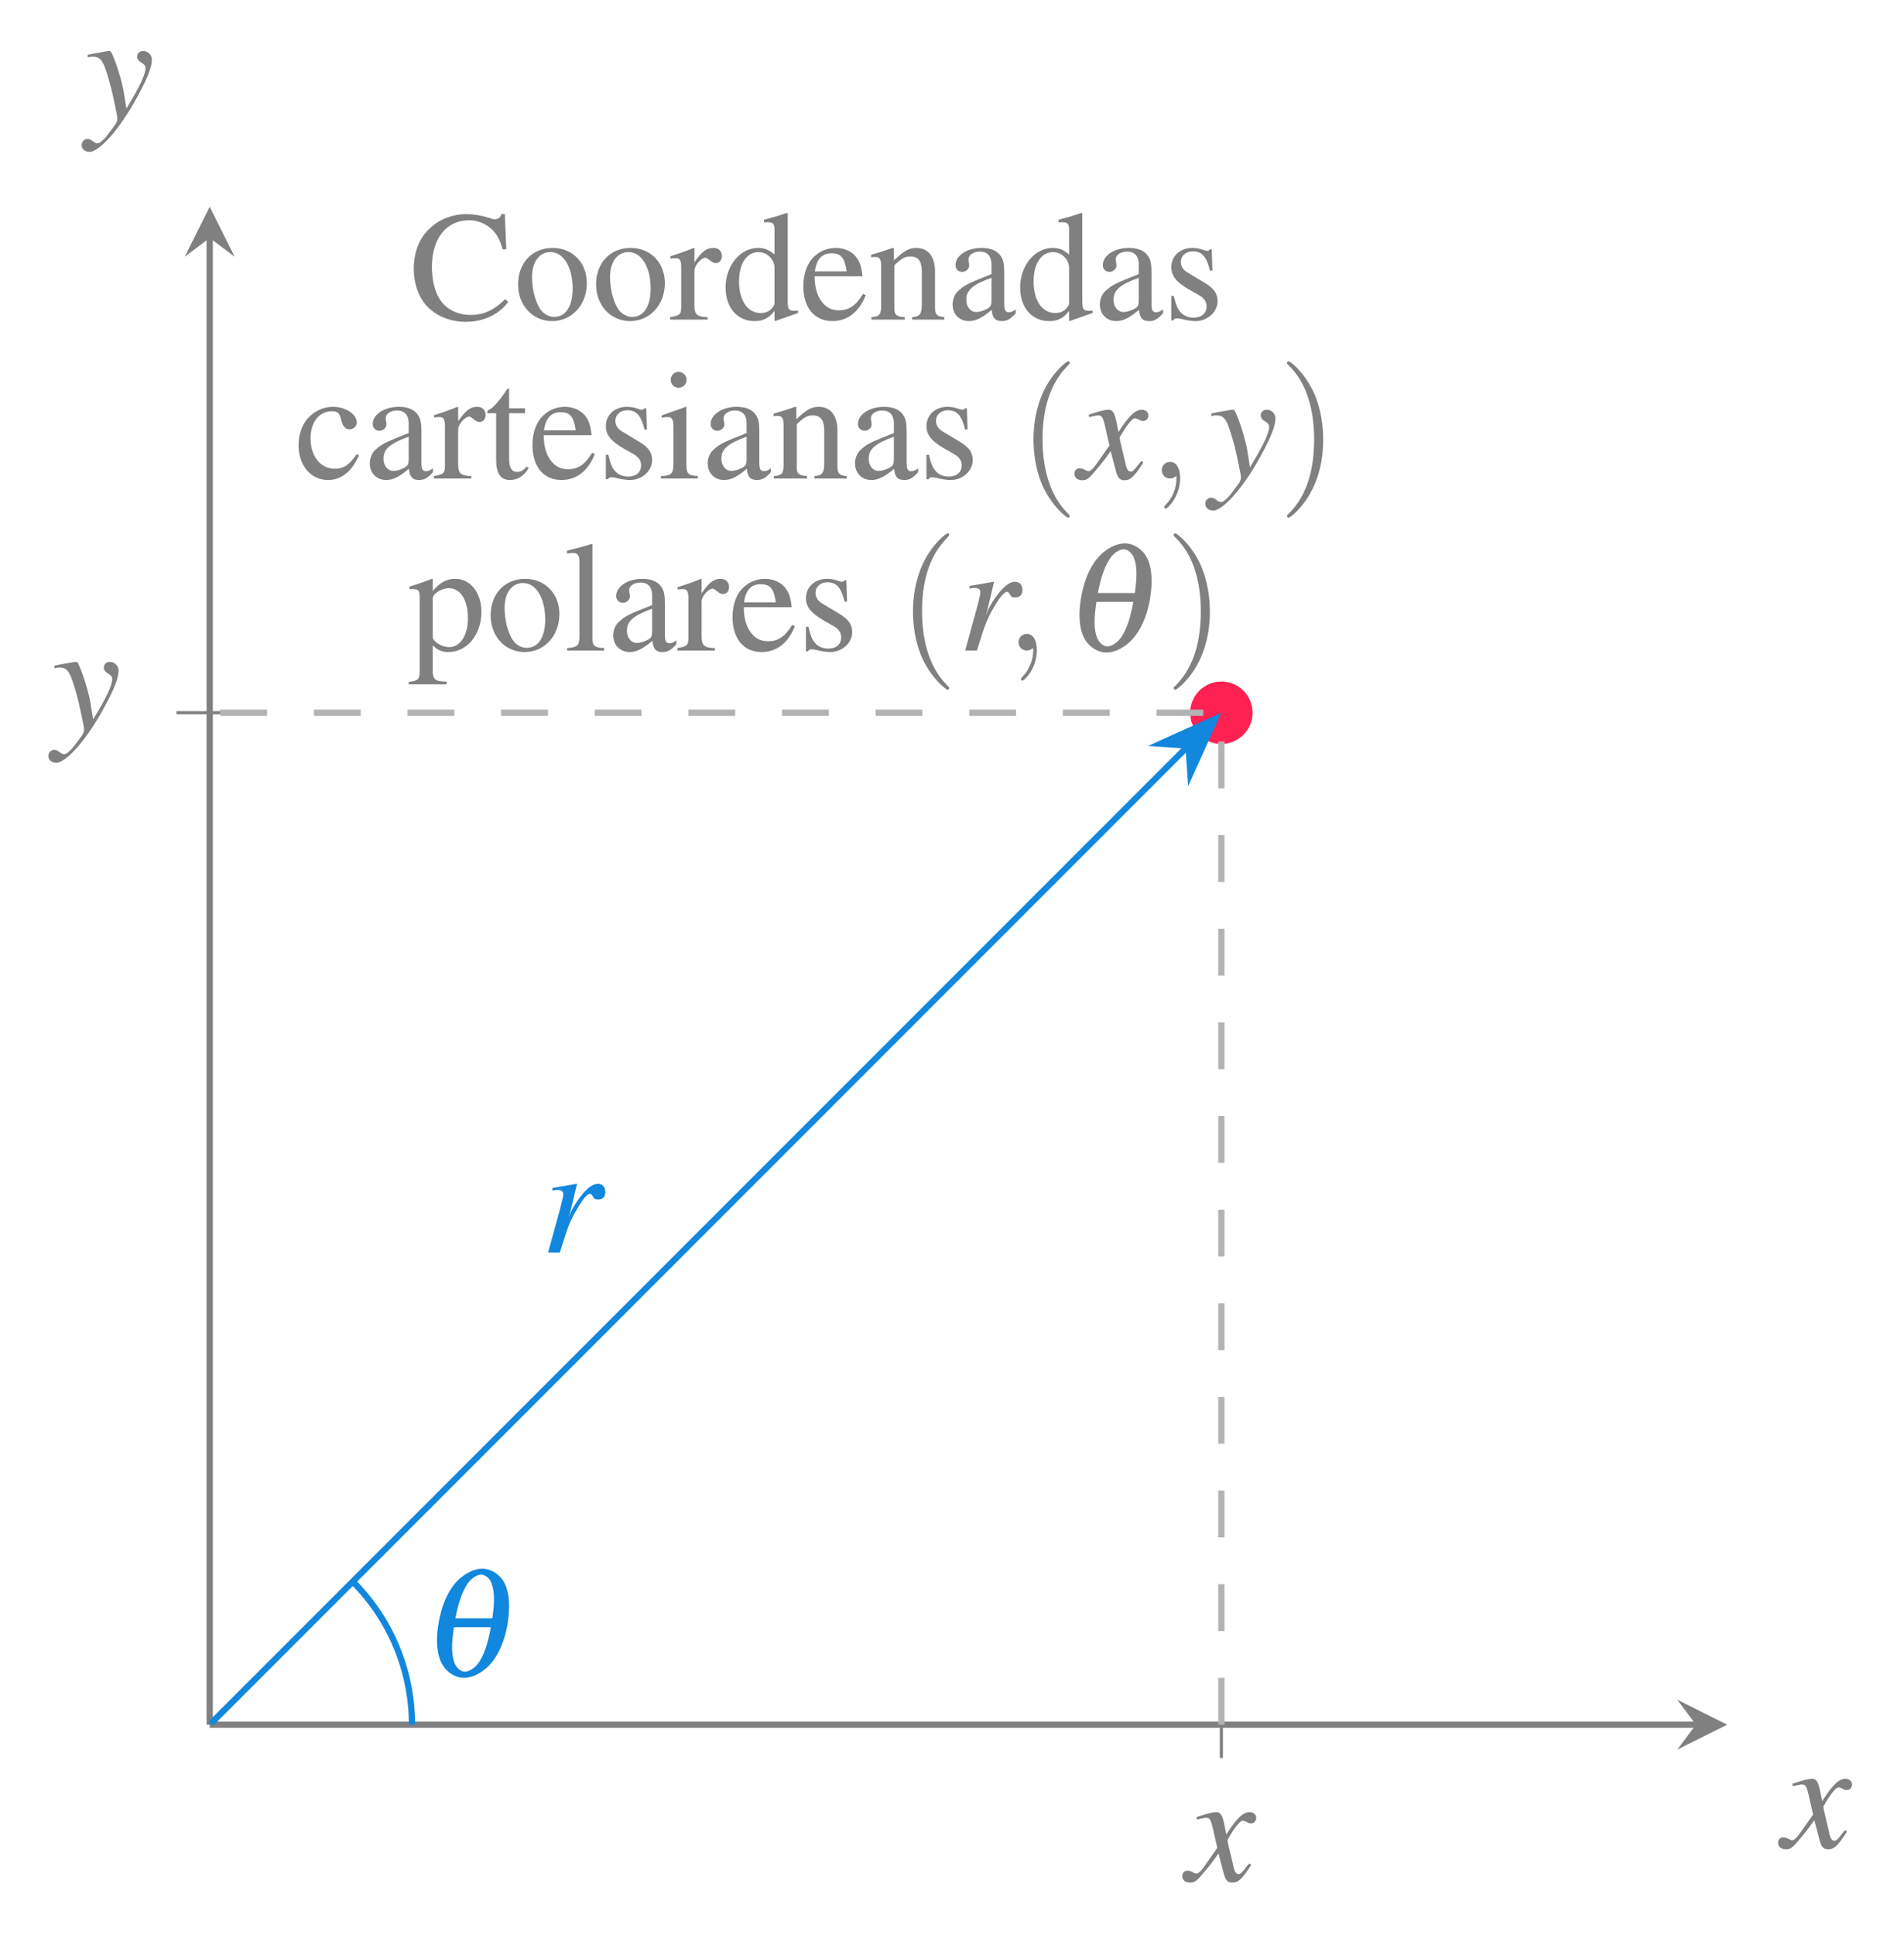 <?xml version="1.0" encoding="UTF-8"?>
<svg xmlns="http://www.w3.org/2000/svg" xmlns:xlink="http://www.w3.org/1999/xlink" width="121.583" height="123.506" viewBox="0 0 121.583 123.506">
<defs>
<g>
<g id="glyph-0-0">
<path d="M 4 -1.109 C 3.922 -1.016 3.875 -0.953 3.781 -0.844 C 3.562 -0.531 3.438 -0.438 3.328 -0.438 C 3.188 -0.438 3.094 -0.562 3.016 -0.844 C 3 -0.922 2.984 -0.984 2.984 -1.016 C 2.734 -2.031 2.625 -2.484 2.625 -2.625 C 3.062 -3.406 3.422 -3.844 3.594 -3.844 C 3.656 -3.844 3.734 -3.812 3.844 -3.766 C 3.953 -3.688 4.031 -3.672 4.109 -3.672 C 4.312 -3.672 4.453 -3.812 4.453 -4.031 C 4.453 -4.234 4.281 -4.391 4.047 -4.391 C 3.609 -4.391 3.234 -4.031 2.547 -2.969 L 2.438 -3.516 C 2.297 -4.203 2.188 -4.391 1.906 -4.391 C 1.688 -4.391 1.359 -4.312 0.75 -4.109 L 0.641 -4.062 L 0.672 -3.922 C 1.062 -4 1.141 -4.031 1.234 -4.031 C 1.484 -4.031 1.547 -3.938 1.688 -3.344 L 1.969 -2.109 L 1.156 -0.953 C 0.953 -0.641 0.75 -0.469 0.641 -0.469 C 0.594 -0.469 0.484 -0.5 0.391 -0.562 C 0.266 -0.625 0.156 -0.656 0.062 -0.656 C -0.125 -0.656 -0.266 -0.516 -0.266 -0.312 C -0.266 -0.047 -0.062 0.109 0.234 0.109 C 0.531 0.109 0.656 0.016 1.156 -0.594 C 1.422 -0.906 1.641 -1.172 2.047 -1.75 L 2.359 -0.562 C 2.484 -0.047 2.609 0.109 2.938 0.109 C 3.312 0.109 3.562 -0.125 4.141 -1.031 Z M 4 -1.109 "/>
</g>
<g id="glyph-0-1">
<path d="M 0.156 -3.984 C 0.281 -4.016 0.344 -4.031 0.453 -4.031 C 1.031 -4.031 1.172 -3.781 1.641 -2.062 C 1.797 -1.422 2.047 -0.25 2.047 -0.078 C 2.047 0.078 1.984 0.234 1.828 0.422 C 1.531 0.828 1.328 1.094 1.219 1.203 C 1 1.422 0.891 1.5 0.75 1.5 C 0.703 1.5 0.625 1.469 0.516 1.391 C 0.375 1.281 0.266 1.219 0.156 1.219 C -0.062 1.219 -0.234 1.391 -0.234 1.609 C -0.234 1.859 -0.016 2.047 0.266 2.047 C 0.906 2.047 2.219 0.562 3.297 -1.422 C 3.969 -2.641 4.25 -3.359 4.25 -3.844 C 4.25 -4.141 4 -4.391 3.703 -4.391 C 3.469 -4.391 3.312 -4.25 3.312 -4.031 C 3.312 -3.875 3.391 -3.766 3.594 -3.641 C 3.781 -3.531 3.844 -3.438 3.844 -3.297 C 3.844 -2.906 3.484 -2.125 2.625 -0.719 L 2.438 -1.875 C 2.281 -2.75 1.719 -4.391 1.578 -4.391 L 1.531 -4.391 C 1.531 -4.391 1.484 -4.391 1.453 -4.391 C 1.359 -4.375 1 -4.312 0.469 -4.219 C 0.422 -4.203 0.297 -4.172 0.156 -4.156 Z M 0.156 -3.984 "/>
</g>
<g id="glyph-0-2">
<path d="M 1.203 0 C 1.719 -1.688 1.891 -2.125 2.359 -2.875 C 2.688 -3.438 2.953 -3.75 3.125 -3.75 C 3.188 -3.75 3.234 -3.703 3.297 -3.609 C 3.375 -3.438 3.453 -3.391 3.656 -3.391 C 3.938 -3.391 4.109 -3.562 4.109 -3.875 C 4.109 -4.188 3.922 -4.391 3.641 -4.391 C 3.406 -4.391 3.141 -4.25 2.875 -3.984 C 2.469 -3.562 2.078 -2.969 1.906 -2.578 L 1.781 -2.219 L 2.297 -4.375 L 2.266 -4.391 C 1.547 -4.266 1.453 -4.25 0.734 -4.125 L 0.734 -3.953 C 0.969 -4 1 -4 1.062 -4 C 1.281 -4 1.422 -3.906 1.422 -3.734 C 1.422 -3.594 1.422 -3.594 1.25 -2.906 L 0.453 0 Z M 1.203 0 "/>
</g>
<g id="glyph-1-0">
<path d="M 3.781 -6.844 C 3.391 -6.844 2.953 -6.672 2.547 -6.375 C 1.781 -5.828 1.219 -4.75 0.984 -3.344 C 0.766 -2.047 0.922 -1.016 1.422 -0.453 C 1.75 -0.078 2.188 0.125 2.609 0.125 C 3 0.125 3.422 -0.031 3.844 -0.344 C 4.609 -0.891 5.156 -1.953 5.391 -3.297 C 5.609 -4.672 5.469 -5.688 4.969 -6.266 C 4.641 -6.625 4.219 -6.844 3.781 -6.844 Z M 4.328 -3.109 C 4.109 -1.969 3.891 -1.328 3.516 -0.797 C 3.281 -0.484 2.922 -0.266 2.672 -0.266 C 2.406 -0.266 2.141 -0.5 2.016 -0.797 C 1.812 -1.328 1.797 -1.969 1.969 -3.109 Z M 2.062 -3.672 C 2.266 -4.75 2.516 -5.406 2.875 -5.938 C 3.094 -6.234 3.453 -6.469 3.703 -6.469 C 3.953 -6.469 4.25 -6.234 4.359 -5.938 C 4.562 -5.406 4.578 -4.75 4.422 -3.672 Z M 2.062 -3.672 "/>
</g>
<g id="glyph-2-0">
<path d="M 6.188 -4.484 L 6.094 -6.734 L 5.875 -6.734 C 5.828 -6.531 5.656 -6.406 5.469 -6.406 C 5.375 -6.406 5.219 -6.438 5.078 -6.5 C 4.578 -6.656 4.094 -6.734 3.625 -6.734 C 2.797 -6.734 1.969 -6.438 1.359 -5.875 C 0.656 -5.266 0.281 -4.344 0.281 -3.234 C 0.281 -2.312 0.578 -1.453 1.094 -0.891 C 1.688 -0.234 2.609 0.141 3.594 0.141 C 4.719 0.141 5.703 -0.312 6.312 -1.125 L 6.125 -1.312 C 5.391 -0.594 4.734 -0.297 3.906 -0.297 C 3.281 -0.297 2.719 -0.5 2.297 -0.875 C 1.75 -1.359 1.438 -2.266 1.438 -3.375 C 1.438 -5.172 2.359 -6.344 3.812 -6.344 C 4.375 -6.344 4.891 -6.125 5.297 -5.734 C 5.609 -5.406 5.766 -5.141 5.953 -4.484 Z M 6.188 -4.484 "/>
</g>
<g id="glyph-2-1">
<path d="M 2.5 -4.578 C 1.203 -4.578 0.297 -3.625 0.297 -2.25 C 0.297 -0.906 1.219 0.094 2.469 0.094 C 3.734 0.094 4.688 -0.953 4.688 -2.328 C 4.688 -3.641 3.766 -4.578 2.5 -4.578 Z M 2.359 -4.312 C 3.203 -4.312 3.781 -3.344 3.781 -1.984 C 3.781 -0.859 3.344 -0.172 2.594 -0.172 C 2.203 -0.172 1.828 -0.422 1.625 -0.812 C 1.344 -1.328 1.188 -2.031 1.188 -2.734 C 1.188 -3.688 1.656 -4.312 2.359 -4.312 Z M 2.359 -4.312 "/>
</g>
<g id="glyph-2-2">
<path d="M 0.062 -3.891 C 0.203 -3.922 0.297 -3.922 0.422 -3.922 C 0.672 -3.922 0.75 -3.766 0.75 -3.328 L 0.75 -0.844 C 0.75 -0.344 0.688 -0.266 0.047 -0.156 L 0.047 0 L 2.438 0 L 2.438 -0.156 C 1.766 -0.172 1.594 -0.328 1.594 -0.891 L 1.594 -3.141 C 1.594 -3.453 2.031 -3.953 2.297 -3.953 C 2.359 -3.953 2.438 -3.906 2.547 -3.812 C 2.719 -3.672 2.828 -3.609 2.953 -3.609 C 3.188 -3.609 3.344 -3.781 3.344 -4.062 C 3.344 -4.391 3.125 -4.578 2.797 -4.578 C 2.375 -4.578 2.078 -4.359 1.594 -3.656 L 1.594 -4.562 L 1.547 -4.578 C 1.016 -4.359 0.656 -4.234 0.062 -4.047 Z M 0.062 -3.891 "/>
</g>
<g id="glyph-2-3">
<path d="M 3.422 0.094 L 4.891 -0.422 L 4.891 -0.578 C 4.719 -0.562 4.688 -0.562 4.672 -0.562 C 4.312 -0.562 4.234 -0.672 4.234 -1.141 L 4.234 -6.781 L 4.172 -6.812 C 3.703 -6.641 3.344 -6.547 2.719 -6.375 L 2.719 -6.203 C 2.797 -6.219 2.844 -6.219 2.938 -6.219 C 3.297 -6.219 3.391 -6.125 3.391 -5.719 L 3.391 -4.156 C 3.016 -4.469 2.734 -4.578 2.344 -4.578 C 1.203 -4.578 0.266 -3.453 0.266 -2.047 C 0.266 -0.766 1.016 0.094 2.109 0.094 C 2.672 0.094 3.047 -0.094 3.391 -0.562 L 3.391 0.062 Z M 3.391 -1.016 C 3.391 -0.953 3.312 -0.828 3.219 -0.719 C 3.047 -0.516 2.797 -0.422 2.5 -0.422 C 1.672 -0.422 1.125 -1.219 1.125 -2.438 C 1.125 -3.562 1.609 -4.312 2.375 -4.312 C 2.906 -4.312 3.391 -3.844 3.391 -3.312 Z M 3.391 -1.016 "/>
</g>
<g id="glyph-2-4">
<path d="M 4.062 -1.641 C 3.594 -0.875 3.156 -0.594 2.516 -0.594 C 1.953 -0.594 1.531 -0.875 1.234 -1.453 C 1.062 -1.828 0.984 -2.156 0.969 -2.766 L 4.031 -2.766 C 3.953 -3.406 3.859 -3.703 3.609 -4.016 C 3.312 -4.375 2.844 -4.578 2.328 -4.578 C 1.828 -4.578 1.359 -4.406 0.984 -4.062 C 0.516 -3.656 0.25 -2.953 0.25 -2.141 C 0.25 -0.75 0.969 0.094 2.109 0.094 C 3.062 0.094 3.812 -0.484 4.234 -1.562 Z M 0.984 -3.078 C 1.094 -3.859 1.438 -4.234 2.047 -4.234 C 2.656 -4.234 2.891 -3.953 3.016 -3.078 Z M 0.984 -3.078 "/>
</g>
<g id="glyph-2-5">
<path d="M 0.156 -3.969 C 0.219 -4 0.312 -4 0.422 -4 C 0.703 -4 0.797 -3.859 0.797 -3.375 L 0.797 -0.891 C 0.797 -0.328 0.688 -0.188 0.172 -0.156 L 0.172 0 L 2.297 0 L 2.297 -0.156 C 1.781 -0.188 1.641 -0.312 1.641 -0.672 L 1.641 -3.469 C 2.109 -3.922 2.328 -4.031 2.656 -4.031 C 3.156 -4.031 3.391 -3.734 3.391 -3.078 L 3.391 -0.984 C 3.391 -0.359 3.266 -0.188 2.766 -0.156 L 2.766 0 L 4.828 0 L 4.828 -0.156 C 4.344 -0.203 4.234 -0.312 4.234 -0.812 L 4.234 -3.094 C 4.234 -4.031 3.781 -4.578 3.047 -4.578 C 2.594 -4.578 2.281 -4.422 1.609 -3.781 L 1.609 -4.562 L 1.531 -4.578 C 1.047 -4.406 0.703 -4.297 0.156 -4.141 Z M 0.156 -3.969 "/>
</g>
<g id="glyph-2-6">
<path d="M 4.406 -0.656 C 4.234 -0.516 4.109 -0.469 3.969 -0.469 C 3.734 -0.469 3.672 -0.609 3.672 -1.047 L 3.672 -2.984 C 3.672 -3.516 3.625 -3.797 3.469 -4.031 C 3.25 -4.391 2.828 -4.578 2.234 -4.578 C 1.297 -4.578 0.562 -4.094 0.562 -3.469 C 0.562 -3.234 0.75 -3.047 0.984 -3.047 C 1.219 -3.047 1.438 -3.234 1.438 -3.453 C 1.438 -3.5 1.422 -3.547 1.422 -3.625 C 1.391 -3.703 1.391 -3.781 1.391 -3.859 C 1.391 -4.125 1.703 -4.344 2.109 -4.344 C 2.594 -4.344 2.859 -4.062 2.859 -3.516 L 2.859 -2.906 C 1.328 -2.297 1.156 -2.219 0.734 -1.828 C 0.516 -1.641 0.375 -1.297 0.375 -0.969 C 0.375 -0.344 0.812 0.094 1.422 0.094 C 1.859 0.094 2.266 -0.109 2.875 -0.625 C 2.922 -0.109 3.094 0.094 3.516 0.094 C 3.844 0.094 4.062 -0.016 4.406 -0.406 Z M 2.859 -1.219 C 2.859 -0.922 2.812 -0.828 2.609 -0.703 C 2.359 -0.562 2.078 -0.484 1.875 -0.484 C 1.531 -0.484 1.25 -0.812 1.25 -1.25 L 1.25 -1.281 C 1.25 -1.875 1.656 -2.234 2.859 -2.672 Z M 2.859 -1.219 "/>
</g>
<g id="glyph-2-7">
<path d="M 3.141 -3.125 L 3.094 -4.484 L 2.984 -4.484 L 2.969 -4.469 C 2.875 -4.391 2.875 -4.391 2.828 -4.391 C 2.766 -4.391 2.672 -4.406 2.562 -4.453 C 2.344 -4.531 2.125 -4.578 1.859 -4.578 C 1.078 -4.578 0.516 -4.062 0.516 -3.344 C 0.516 -2.797 0.828 -2.391 1.672 -1.906 L 2.25 -1.578 C 2.609 -1.391 2.766 -1.141 2.766 -0.844 C 2.766 -0.406 2.453 -0.125 1.938 -0.125 C 1.609 -0.125 1.297 -0.25 1.109 -0.469 C 0.891 -0.719 0.812 -0.953 0.672 -1.516 L 0.516 -1.516 L 0.516 0.047 L 0.641 0.047 C 0.719 -0.062 0.75 -0.078 0.875 -0.078 C 0.969 -0.078 1.109 -0.062 1.328 0 C 1.609 0.062 1.891 0.094 2.062 0.094 C 2.828 0.094 3.469 -0.484 3.469 -1.172 C 3.469 -1.672 3.234 -2 2.625 -2.359 L 1.562 -3 C 1.281 -3.156 1.125 -3.406 1.125 -3.672 C 1.125 -4.078 1.438 -4.359 1.891 -4.359 C 2.469 -4.359 2.766 -4.016 2.984 -3.125 Z M 3.141 -3.125 "/>
</g>
<g id="glyph-2-8">
<path d="M 3.969 -1.562 C 3.484 -0.859 3.125 -0.625 2.562 -0.625 C 1.656 -0.625 1.016 -1.422 1.016 -2.562 C 1.016 -3.594 1.562 -4.297 2.375 -4.297 C 2.734 -4.297 2.859 -4.188 2.953 -3.812 L 3.016 -3.594 C 3.094 -3.312 3.281 -3.141 3.484 -3.141 C 3.75 -3.141 3.969 -3.328 3.969 -3.562 C 3.969 -4.109 3.266 -4.578 2.438 -4.578 C 1.938 -4.578 1.438 -4.391 1.031 -4.031 C 0.531 -3.594 0.25 -2.906 0.25 -2.125 C 0.25 -0.828 1.031 0.094 2.141 0.094 C 2.594 0.094 2.984 -0.062 3.344 -0.375 C 3.625 -0.609 3.812 -0.875 4.109 -1.469 Z M 3.969 -1.562 "/>
</g>
<g id="glyph-2-9">
<path d="M 2.547 -4.484 L 1.531 -4.484 L 1.531 -5.641 C 1.531 -5.734 1.531 -5.766 1.469 -5.766 C 1.391 -5.688 1.328 -5.594 1.266 -5.5 C 0.891 -4.938 0.453 -4.469 0.297 -4.422 C 0.188 -4.359 0.125 -4.281 0.125 -4.234 C 0.125 -4.203 0.141 -4.188 0.172 -4.172 L 0.703 -4.172 L 0.703 -1.172 C 0.703 -0.328 1 0.094 1.578 0.094 C 2.078 0.094 2.453 -0.141 2.781 -0.656 L 2.656 -0.766 C 2.438 -0.516 2.266 -0.422 2.047 -0.422 C 1.688 -0.422 1.531 -0.688 1.531 -1.312 L 1.531 -4.172 L 2.547 -4.172 Z M 2.547 -4.484 "/>
</g>
<g id="glyph-2-10">
<path d="M 1.75 -4.578 L 0.203 -4.031 L 0.203 -3.891 L 0.281 -3.891 C 0.406 -3.922 0.531 -3.922 0.625 -3.922 C 0.859 -3.922 0.953 -3.766 0.953 -3.328 L 0.953 -1.016 C 0.953 -0.297 0.844 -0.188 0.156 -0.156 L 0.156 0 L 2.516 0 L 2.516 -0.156 C 1.859 -0.203 1.781 -0.297 1.781 -1.016 L 1.781 -4.562 Z M 1.281 -6.812 C 1 -6.812 0.781 -6.578 0.781 -6.297 C 0.781 -6.016 1 -5.797 1.281 -5.797 C 1.562 -5.797 1.797 -6.016 1.797 -6.297 C 1.797 -6.578 1.562 -6.812 1.281 -6.812 Z M 1.281 -6.812 "/>
</g>
<g id="glyph-2-11">
<path d="M 0.094 -3.922 C 0.172 -3.922 0.25 -3.922 0.344 -3.922 C 0.672 -3.922 0.75 -3.828 0.75 -3.359 L 0.75 1.312 C 0.75 1.828 0.641 1.938 0.047 2 L 0.047 2.156 L 2.469 2.156 L 2.469 1.984 C 1.719 1.969 1.578 1.859 1.578 1.234 L 1.578 -0.328 C 1.938 0 2.172 0.094 2.594 0.094 C 3.766 0.094 4.688 -1.016 4.688 -2.469 C 4.688 -3.703 3.984 -4.578 3.016 -4.578 C 2.469 -4.578 2.031 -4.344 1.578 -3.797 L 1.578 -4.562 L 1.531 -4.578 C 0.984 -4.375 0.641 -4.25 0.094 -4.078 Z M 1.578 -3.328 C 1.578 -3.625 2.141 -3.984 2.609 -3.984 C 3.344 -3.984 3.828 -3.234 3.828 -2.078 C 3.828 -0.969 3.344 -0.219 2.625 -0.219 C 2.156 -0.219 1.578 -0.578 1.578 -0.875 Z M 1.578 -3.328 "/>
</g>
<g id="glyph-2-12">
<path d="M 0.188 -6.203 L 0.25 -6.203 C 0.359 -6.219 0.484 -6.234 0.562 -6.234 C 0.875 -6.234 0.984 -6.094 0.984 -5.625 L 0.984 -0.875 C 0.984 -0.328 0.844 -0.203 0.203 -0.156 L 0.203 0 L 2.562 0 L 2.562 -0.156 C 1.938 -0.188 1.812 -0.297 1.812 -0.844 L 1.812 -6.781 L 1.781 -6.812 C 1.25 -6.641 0.875 -6.547 0.188 -6.375 Z M 0.188 -6.203 "/>
</g>
<g id="glyph-3-0">
<path d="M 3.297 2.391 C 3.297 2.359 3.297 2.344 3.125 2.172 C 1.891 0.922 1.562 -0.969 1.562 -2.5 C 1.562 -4.234 1.938 -5.969 3.172 -7.203 C 3.297 -7.328 3.297 -7.344 3.297 -7.375 C 3.297 -7.453 3.266 -7.484 3.203 -7.484 C 3.094 -7.484 2.203 -6.797 1.609 -5.531 C 1.109 -4.438 0.984 -3.328 0.984 -2.5 C 0.984 -1.719 1.094 -0.516 1.641 0.625 C 2.25 1.844 3.094 2.5 3.203 2.5 C 3.266 2.5 3.297 2.469 3.297 2.391 Z M 3.297 2.391 "/>
</g>
<g id="glyph-3-1">
<path d="M 2.875 -2.5 C 2.875 -3.266 2.766 -4.469 2.219 -5.609 C 1.625 -6.828 0.766 -7.484 0.672 -7.484 C 0.609 -7.484 0.562 -7.438 0.562 -7.375 C 0.562 -7.344 0.562 -7.328 0.75 -7.141 C 1.734 -6.156 2.297 -4.578 2.297 -2.5 C 2.297 -0.781 1.938 0.969 0.703 2.219 C 0.562 2.344 0.562 2.359 0.562 2.391 C 0.562 2.453 0.609 2.5 0.672 2.5 C 0.766 2.5 1.672 1.812 2.25 0.547 C 2.766 -0.547 2.875 -1.656 2.875 -2.5 Z M 2.875 -2.5 "/>
</g>
<g id="glyph-4-0">
<path d="M 2.031 -0.016 C 2.031 -0.672 1.781 -1.062 1.391 -1.062 C 1.062 -1.062 0.859 -0.812 0.859 -0.531 C 0.859 -0.266 1.062 0 1.391 0 C 1.5 0 1.641 -0.047 1.734 -0.125 C 1.766 -0.156 1.781 -0.156 1.781 -0.156 C 1.797 -0.156 1.797 -0.156 1.797 -0.016 C 1.797 0.734 1.453 1.328 1.125 1.656 C 1.016 1.766 1.016 1.781 1.016 1.812 C 1.016 1.891 1.062 1.922 1.109 1.922 C 1.219 1.922 2.031 1.156 2.031 -0.016 Z M 2.031 -0.016 "/>
</g>
</g>
<clipPath id="clip-0">
<path clip-rule="nonzero" d="M 13.391 42 L 82 42 L 82 110.102 L 13.391 110.102 Z M 13.391 42 "/>
</clipPath>
<clipPath id="clip-1">
<path clip-rule="nonzero" d="M 13.391 45 L 79 45 L 79 110.102 L 13.391 110.102 Z M 13.391 45 "/>
</clipPath>
<clipPath id="clip-2">
<path clip-rule="nonzero" d="M 16 95 L 32 95 L 32 110.102 L 16 110.102 Z M 16 95 "/>
</clipPath>
<clipPath id="clip-3">
<path clip-rule="nonzero" d="M 26 13.199 L 78 13.199 L 78 21 L 26 21 Z M 26 13.199 "/>
</clipPath>
</defs>
<path fill="none" stroke-width="0.199" stroke-linecap="butt" stroke-linejoin="miter" stroke="rgb(50%, 50%, 50%)" stroke-opacity="1" stroke-miterlimit="10" d="M 64.602 -2.126 L 64.602 2.124 " transform="matrix(1, 0, 0, -1, 13.39, 110.101)"/>
<path fill="none" stroke-width="0.199" stroke-linecap="butt" stroke-linejoin="miter" stroke="rgb(50%, 50%, 50%)" stroke-opacity="1" stroke-miterlimit="10" d="M -2.124 64.601 L 2.126 64.601 " transform="matrix(1, 0, 0, -1, 13.39, 110.101)"/>
<path fill="none" stroke-width="0.399" stroke-linecap="butt" stroke-linejoin="miter" stroke="rgb(50%, 50%, 50%)" stroke-opacity="1" stroke-miterlimit="10" d="M 0.001 -0.001 L 94.907 -0.001 " transform="matrix(1, 0, 0, -1, 13.39, 110.101)"/>
<path fill-rule="nonzero" fill="rgb(50%, 50%, 50%)" fill-opacity="1" d="M 110.293 110.102 L 107.102 108.508 L 108.297 110.102 L 107.102 111.695 "/>
<path fill="none" stroke-width="0.399" stroke-linecap="butt" stroke-linejoin="miter" stroke="rgb(50%, 50%, 50%)" stroke-opacity="1" stroke-miterlimit="10" d="M 0.001 -0.001 L 0.001 94.91 " transform="matrix(1, 0, 0, -1, 13.39, 110.101)"/>
<path fill-rule="nonzero" fill="rgb(50%, 50%, 50%)" fill-opacity="1" d="M 13.391 13.199 L 11.797 16.387 L 13.391 15.191 L 14.984 16.387 "/>
<g fill="rgb(50%, 50%, 50%)" fill-opacity="1">
<use xlink:href="#glyph-0-0" x="75.763" y="120.076"/>
</g>
<g fill="rgb(50%, 50%, 50%)" fill-opacity="1">
<use xlink:href="#glyph-0-1" x="3.321" y="46.649"/>
</g>
<path fill-rule="nonzero" fill="rgb(100%, 12.999%, 31.999%)" fill-opacity="1" d="M 79.984 45.5 C 79.984 44.398 79.09 43.508 77.992 43.508 C 76.891 43.508 76 44.398 76 45.5 C 76 46.602 76.891 47.492 77.992 47.492 C 79.09 47.492 79.984 46.602 79.984 45.5 Z M 79.984 45.5 "/>
<g clip-path="url(#clip-0)">
<path fill="none" stroke-width="0.399" stroke-linecap="butt" stroke-linejoin="miter" stroke="rgb(6.699%, 52.899%, 87.099%)" stroke-opacity="1" stroke-miterlimit="10" d="M 0.001 -0.001 L 62.434 62.433 " transform="matrix(1, 0, 0, -1, 13.39, 110.101)"/>
</g>
<path fill-rule="nonzero" fill="rgb(6.699%, 52.899%, 87.099%)" fill-opacity="1" stroke-width="0.399" stroke-linecap="butt" stroke-linejoin="miter" stroke="rgb(6.699%, 52.899%, 87.099%)" stroke-opacity="1" stroke-miterlimit="10" d="M 4.214 -0.001 L 0.643 1.344 L 1.817 -0.001 L 0.643 -1.346 Z M 4.214 -0.001 " transform="matrix(0.707, -0.707, -0.707, -0.707, 74.609, 48.882)"/>
<g fill="rgb(6.699%, 52.899%, 87.099%)" fill-opacity="1">
<use xlink:href="#glyph-0-2" x="34.546" y="79.965"/>
</g>
<g clip-path="url(#clip-1)">
<path fill="none" stroke-width="0.399" stroke-linecap="butt" stroke-linejoin="miter" stroke="rgb(70%, 70%, 70%)" stroke-opacity="1" stroke-dasharray="2.989 2.989" stroke-miterlimit="10" d="M 64.602 -0.001 L 64.602 64.601 L 0.001 64.601 " transform="matrix(1, 0, 0, -1, 13.39, 110.101)"/>
</g>
<g clip-path="url(#clip-2)">
<path fill="none" stroke-width="0.399" stroke-linecap="butt" stroke-linejoin="miter" stroke="rgb(6.699%, 52.899%, 87.099%)" stroke-opacity="1" stroke-miterlimit="10" d="M 12.919 -0.001 C 12.919 3.425 11.559 6.714 9.137 9.136 " transform="matrix(1, 0, 0, -1, 13.39, 110.101)"/>
</g>
<g fill="rgb(6.699%, 52.899%, 87.099%)" fill-opacity="1">
<use xlink:href="#glyph-1-0" x="27.018" y="106.986"/>
</g>
<g clip-path="url(#clip-3)">
<g fill="rgb(50%, 50%, 50%)" fill-opacity="1">
<use xlink:href="#glyph-2-0" x="26.142" y="20.404"/>
<use xlink:href="#glyph-2-1" x="32.787" y="20.404"/>
<use xlink:href="#glyph-2-1" x="37.768" y="20.404"/>
<use xlink:href="#glyph-2-2" x="42.75" y="20.404"/>
<use xlink:href="#glyph-2-3" x="46.067" y="20.404"/>
<use xlink:href="#glyph-2-4" x="51.048" y="20.404"/>
<use xlink:href="#glyph-2-5" x="55.472" y="20.404"/>
<use xlink:href="#glyph-2-6" x="60.453" y="20.404"/>
<use xlink:href="#glyph-2-3" x="64.877" y="20.404"/>
<use xlink:href="#glyph-2-6" x="69.858" y="20.404"/>
<use xlink:href="#glyph-2-7" x="74.281" y="20.404"/>
</g>
</g>
<g fill="rgb(50%, 50%, 50%)" fill-opacity="1">
<use xlink:href="#glyph-2-8" x="18.815" y="30.549"/>
<use xlink:href="#glyph-2-6" x="23.238" y="30.549"/>
<use xlink:href="#glyph-2-2" x="27.662" y="30.549"/>
<use xlink:href="#glyph-2-9" x="30.979" y="30.549"/>
<use xlink:href="#glyph-2-4" x="33.749" y="30.549"/>
<use xlink:href="#glyph-2-7" x="38.172" y="30.549"/>
<use xlink:href="#glyph-2-10" x="42.048" y="30.549"/>
<use xlink:href="#glyph-2-6" x="44.817" y="30.549"/>
<use xlink:href="#glyph-2-5" x="49.241" y="30.549"/>
<use xlink:href="#glyph-2-6" x="54.222" y="30.549"/>
<use xlink:href="#glyph-2-7" x="58.645" y="30.549"/>
</g>
<g fill="rgb(50%, 50%, 50%)" fill-opacity="1">
<use xlink:href="#glyph-3-0" x="65.011" y="30.549"/>
</g>
<g fill="rgb(50%, 50%, 50%)" fill-opacity="1">
<use xlink:href="#glyph-0-0" x="68.876" y="30.549"/>
</g>
<g fill="rgb(50%, 50%, 50%)" fill-opacity="1">
<use xlink:href="#glyph-4-0" x="73.329" y="30.549"/>
</g>
<g fill="rgb(50%, 50%, 50%)" fill-opacity="1">
<use xlink:href="#glyph-0-1" x="77.196" y="30.549"/>
</g>
<g fill="rgb(50%, 50%, 50%)" fill-opacity="1">
<use xlink:href="#glyph-3-1" x="81.619" y="30.549"/>
</g>
<g fill="rgb(50%, 50%, 50%)" fill-opacity="1">
<use xlink:href="#glyph-2-11" x="26.053" y="41.531"/>
<use xlink:href="#glyph-2-1" x="31.034" y="41.531"/>
<use xlink:href="#glyph-2-12" x="36.016" y="41.531"/>
<use xlink:href="#glyph-2-6" x="38.785" y="41.531"/>
<use xlink:href="#glyph-2-2" x="43.209" y="41.531"/>
<use xlink:href="#glyph-2-4" x="46.526" y="41.531"/>
<use xlink:href="#glyph-2-7" x="50.95" y="41.531"/>
</g>
<g fill="rgb(50%, 50%, 50%)" fill-opacity="1">
<use xlink:href="#glyph-3-0" x="57.315" y="41.531"/>
</g>
<g fill="rgb(50%, 50%, 50%)" fill-opacity="1">
<use xlink:href="#glyph-0-2" x="61.18" y="41.531"/>
</g>
<g fill="rgb(50%, 50%, 50%)" fill-opacity="1">
<use xlink:href="#glyph-4-0" x="64.179" y="41.531"/>
</g>
<g fill="rgb(50%, 50%, 50%)" fill-opacity="1">
<use xlink:href="#glyph-1-0" x="68.045" y="41.531"/>
</g>
<g fill="rgb(50%, 50%, 50%)" fill-opacity="1">
<use xlink:href="#glyph-3-1" x="74.382" y="41.531"/>
</g>
<g fill="rgb(50%, 50%, 50%)" fill-opacity="1">
<use xlink:href="#glyph-0-0" x="113.81" y="117.949"/>
</g>
<g fill="rgb(50%, 50%, 50%)" fill-opacity="1">
<use xlink:href="#glyph-0-1" x="5.447" y="7.649"/>
</g>
</svg>
